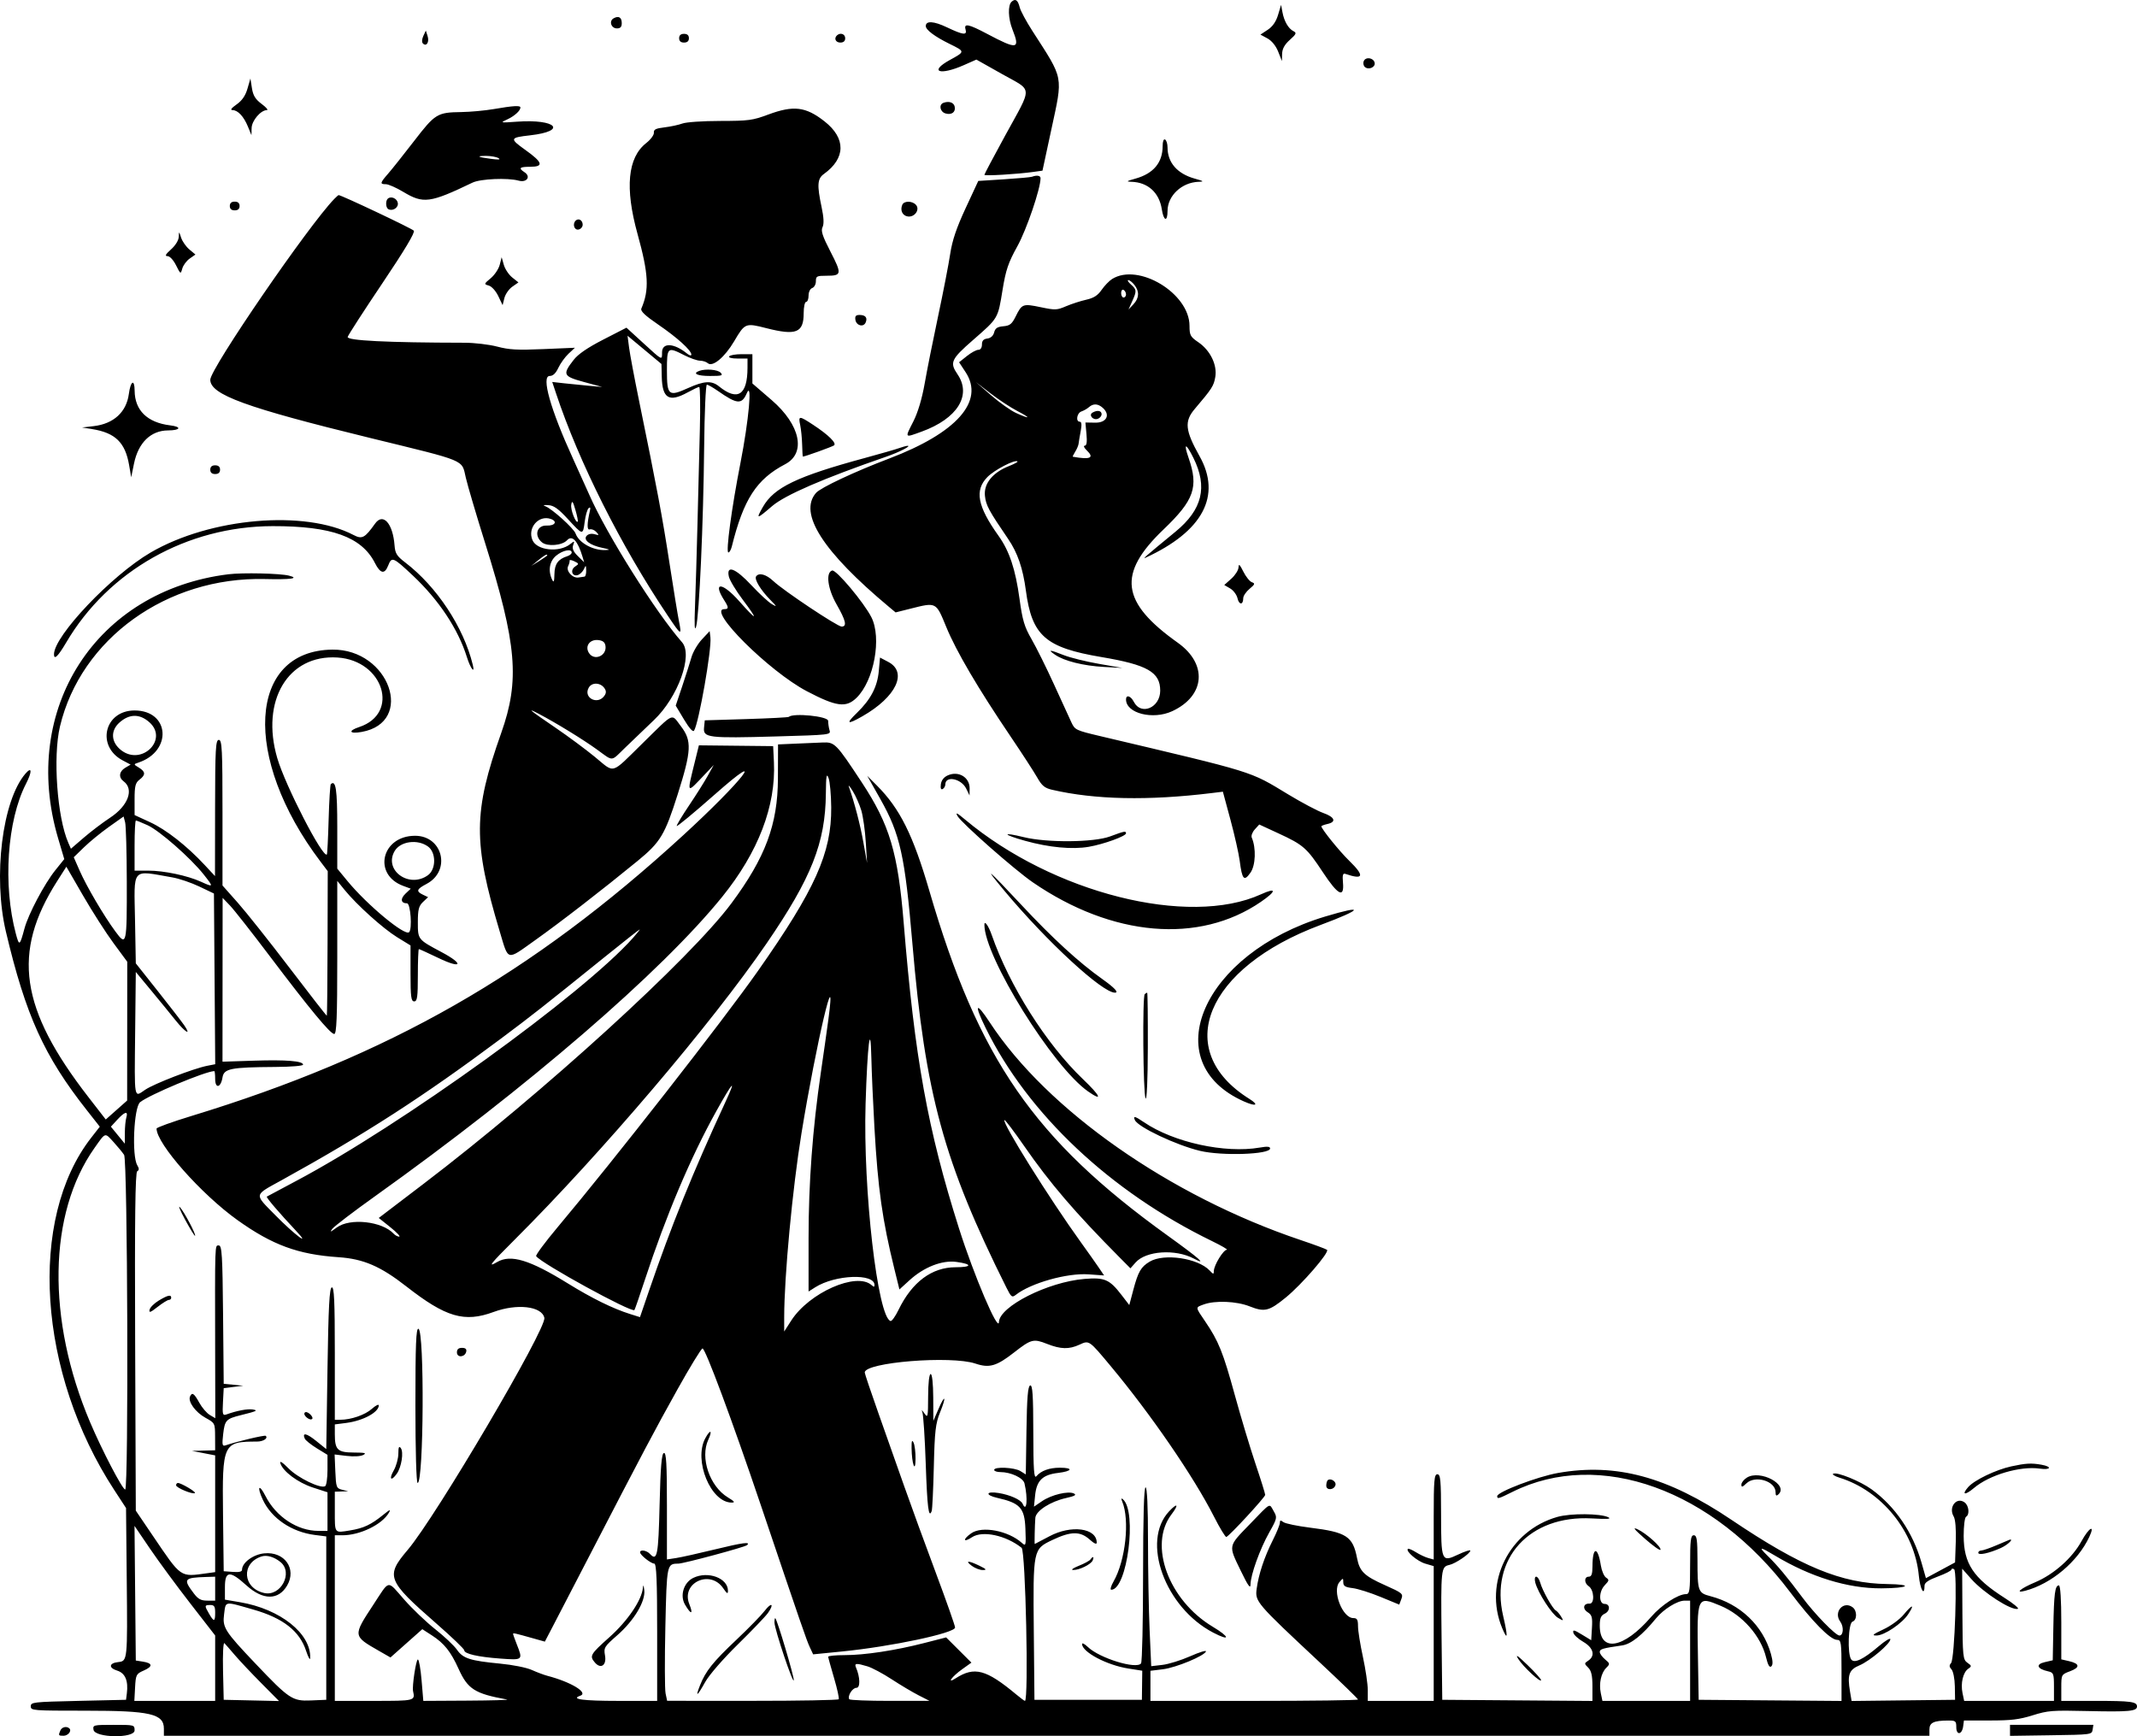 <svg width="800" height="650" viewBox="0 0 800 650" fill="none" xmlns="http://www.w3.org/2000/svg">
<path fillRule="evenodd" clipRule="evenodd" d="M378.714 0.631C377.242 1.945 377.389 6.903 379.025 11.04C381.976 18.506 380.888 18.692 369.516 12.663C362.587 8.989 360.754 8.619 361.464 11.04C362.123 13.298 360.56 13.116 354.511 10.236C349.566 7.88 346.572 7.7 346.572 9.762C346.572 11.184 349.942 13.707 355.484 16.43C361.358 19.319 361.358 19.285 355.648 22.42C347.59 26.844 351.733 28.402 360.843 24.375L365.517 22.308L375.264 27.8C386.781 34.291 386.675 31.781 376.235 50.857C371.988 58.622 368.512 65.191 368.512 65.454C368.512 65.945 380.89 65.205 386.928 64.355L390.261 63.888L393.556 48.572C397.979 28.013 398.37 30.05 386.455 11.537C384.176 7.997 382.056 4.054 381.74 2.776C381.056 -0.004 380.146 -0.649 378.714 0.631ZM478.451 5.579C477.698 8.093 476.415 9.941 474.588 11.149L471.849 12.955L474.473 14.377C476.092 15.257 477.63 17.153 478.496 19.336L479.895 22.869L479.968 20.154C480.017 18.266 480.897 16.677 482.86 14.925C485.262 12.782 485.467 12.299 484.244 11.688C482.332 10.733 480.733 7.997 480.099 4.591L479.579 1.815L478.451 5.579ZM229.697 6.867C227.888 7.888 228.796 10.633 230.942 10.633C232.252 10.633 232.758 10.084 232.758 8.661C232.758 6.485 231.588 5.8 229.697 6.867ZM158.471 13.488C157.916 14.693 157.865 15.844 158.349 16.303C159.678 17.562 160.788 15.745 160.067 13.488L159.414 11.447L158.471 13.488ZM254.239 14.304C254.239 15.39 254.85 15.935 256.069 15.935C257.286 15.935 257.897 15.39 257.897 14.304C257.897 13.216 257.286 12.671 256.069 12.671C254.85 12.671 254.239 13.216 254.239 14.304ZM313.357 13.216C312.098 14.338 312.814 15.935 314.576 15.935C315.793 15.935 316.404 15.39 316.404 14.304C316.404 12.732 314.616 12.093 313.357 13.216ZM510.541 22.863C510.223 23.6 510.403 24.594 510.939 25.073C512.331 26.315 514.971 25.179 514.606 23.494C514.201 21.616 511.271 21.163 510.541 22.863ZM92.636 33.209C91.874 35.833 90.6 37.675 88.55 39.114C86.62 40.473 86.088 41.211 87.034 41.217C89.047 41.229 91.251 43.587 92.814 47.399L94.132 50.607L94.195 47.919C94.263 45.17 97.624 41.225 99.898 41.225C100.53 41.225 99.662 40.193 97.968 38.93C95.609 37.173 94.752 35.785 94.314 33.015L93.746 29.396L92.636 33.209ZM353.2 38.493C351.358 39.172 351.887 41.883 353.977 42.476C356.285 43.13 357.834 41.958 357.387 39.895C357.054 38.353 355.234 37.744 353.2 38.493ZM184.764 40.847C181.494 41.407 176.072 41.904 172.711 41.954C163.678 42.084 162.91 42.553 155.021 52.791C151.106 57.873 146.734 63.367 145.307 65.001C142.243 68.511 142.145 68.963 144.448 68.963C145.403 68.963 148.323 70.249 150.94 71.82C158.506 76.362 160.921 76.04 176.91 68.361C179.863 66.941 190.107 66.502 194.125 67.622C197.205 68.48 198.864 66.12 196.339 64.472C193.982 62.935 194.506 62.436 198.475 62.436C203.671 62.436 203.207 60.803 196.69 56.148C190.696 51.868 190.802 51.528 198.405 50.667C212.592 49.061 208.269 44.496 193.563 45.553C187.258 46.006 187.137 45.981 189.791 44.759C192.564 43.483 194.82 41.463 194.82 40.254C194.82 39.414 192.224 39.567 184.764 40.847ZM287.607 42.883C281.705 45.072 280.308 45.258 269.613 45.281C262.997 45.294 256.91 45.709 255.442 46.248C254.026 46.766 251.017 47.411 248.756 47.681C245.477 48.071 244.67 48.478 244.785 49.684C244.864 50.517 243.57 52.263 241.908 53.564C234.97 59.002 233.886 70.333 238.658 87.563C242.819 102.59 243.121 108.483 240.09 115.532C239.695 116.451 241.499 118.159 246.402 121.511C253.521 126.375 258.812 131.169 258.812 132.752C258.812 133.276 258.112 133.103 257.179 132.347C252.276 128.389 247.841 128.184 247.841 131.918C247.841 134.968 248.068 135.08 240.83 128.454L234.52 122.677L225.868 127.121C219.954 130.16 216.437 132.568 214.752 134.734C210.483 140.218 210.788 140.876 218.588 143.002L225.445 144.869L220.645 144.445C218.005 144.211 213.795 143.789 211.288 143.507L206.734 142.996L208.127 147.185C216.727 173.031 232.465 204.373 249.884 230.343C255.044 238.039 255.302 238.171 254.167 232.536C253.713 230.291 252.098 220.379 250.577 210.509C247.93 193.324 246.025 183.17 239.177 149.729C237.478 141.429 235.826 132.624 235.505 130.162L234.923 125.688L241.272 130.979L247.621 136.269L247.731 141.014C247.921 149.203 250.453 150.736 257.441 146.895C259.451 145.79 261.389 144.873 261.747 144.861C262.105 144.846 262.22 151.901 262.002 160.539C261.782 169.177 261.379 185.238 261.106 196.232C260.832 207.226 260.418 220.991 260.184 226.824C259.893 234.128 260.022 236.542 260.598 234.575C261.754 230.638 263.317 195.716 263.603 167.475C263.731 154.577 264.19 144.021 264.621 144.021C265.051 144.019 266.902 145.068 268.735 146.348C275.938 151.385 277.694 151.529 279.554 147.233C281.693 142.294 280.326 157.369 277.183 173.388C273.895 190.158 271.646 206.837 272.676 206.837C273.076 206.837 273.654 205.828 273.961 204.594C278.349 186.907 283.217 179.396 293.919 173.799C301.861 169.645 299.641 159.077 288.873 149.783L281.665 143.564V138.082V132.597H277.605C275.372 132.597 273.291 132.965 272.98 133.414C272.639 133.907 273.886 134.228 276.126 134.228H279.837L279.833 137.697C279.816 147.91 276.128 150.303 269.144 144.631C266.423 142.421 263.577 142.578 257.633 145.264C250.282 148.587 249.669 148.083 249.669 138.742C249.669 129.893 249.835 129.746 256.203 132.996C258.391 134.111 261.026 135.03 262.056 135.034C263.088 135.041 264.391 135.456 264.958 135.962C266.743 137.555 271.305 133.763 274.859 127.725C278.857 120.937 279.053 120.858 286.865 122.852C298.073 125.711 300.862 124.592 300.862 117.236C300.862 114.916 301.274 113.017 301.777 113.017C302.28 113.017 302.692 111.956 302.692 110.657C302.692 109.312 303.28 108.095 304.061 107.828C304.817 107.569 305.433 106.428 305.433 105.292C305.433 103.394 305.758 103.229 309.493 103.229C315.117 103.229 315.215 102.579 310.876 94.171C307.871 88.35 307.242 86.395 307.927 85.023C308.51 83.858 308.393 81.377 307.574 77.548C305.814 69.313 305.978 66.899 308.417 65.147C316.643 59.236 316.729 51.758 308.646 45.423C301.618 39.916 297.083 39.368 287.607 42.883ZM435.245 54.665C435.245 60.863 431.824 64.976 425.098 66.859C421.655 67.824 421.445 67.998 423.635 68.067C429.725 68.259 433.974 72.124 434.929 78.34C435.613 82.793 437.073 83.212 437.078 78.958C437.085 73.273 442.423 68.265 448.683 68.067C450.876 67.998 450.665 67.824 447.223 66.859C440.698 65.032 437.073 60.857 437.073 55.168C437.073 53.836 436.663 52.516 436.16 52.24C435.615 51.939 435.245 52.919 435.245 54.665ZM186.591 59.197C187.551 59.767 186.725 59.852 183.849 59.479C178.728 58.817 177.998 58.353 182.098 58.37C183.816 58.378 185.838 58.75 186.591 59.197ZM386.336 66.172C385.833 66.362 381.103 66.79 375.823 67.129L366.226 67.739L361.489 77.937C358.065 85.309 356.465 90.056 355.713 95.069C355.142 98.885 353.111 109.346 351.199 118.32C349.285 127.294 347.019 138.656 346.161 143.568C345.168 149.234 343.619 154.424 341.92 157.77C338.688 164.131 338.536 163.943 345.011 161.594C358.381 156.744 363.846 148.019 358.452 140.124C355.449 135.728 356.006 134.502 364.305 127.259C373.764 119.005 373.551 119.373 375.32 108.487C376.528 101.067 377.462 98.314 380.848 92.214C384.309 85.975 389.53 70.654 389.535 66.719C389.537 65.721 388.161 65.487 386.336 66.172ZM125.148 74.47C115.571 84.286 78.719 138.019 78.719 142.165C78.719 147.745 91.991 152.58 138.597 163.973C175.173 172.912 172.756 171.907 174.382 178.849C175.096 181.903 178.328 192.846 181.562 203.166C193.505 241.268 194.644 254.641 187.64 274.396C177.144 303.996 177.057 315.312 187.081 348.732C190.439 359.935 189.503 359.693 200.188 352.095C209.901 345.192 225.393 333.204 238.7 322.302C247.228 315.314 248.892 312.549 253.68 297.443C258.875 281.048 259.058 277.326 254.925 271.917C251.192 267.028 252.709 266.359 240.6 278.222C228.365 290.206 230.364 289.644 222.585 283.278C219.128 280.451 212.599 275.612 208.075 272.529C198.122 265.745 196.889 264.722 201.674 267.23C208.148 270.622 218.433 276.938 223.596 280.689C229.695 285.123 228.613 285.187 233.863 280.079C236.271 277.734 241.188 273.018 244.789 269.599C253.827 261.019 259.531 245.207 255.314 240.433C245.599 229.441 226.985 199.832 220.6 185.217C219.62 182.974 216.889 176.917 214.527 171.757C206.06 153.24 202.536 140.755 205.777 140.755C207.013 140.755 208.052 139.775 209.025 137.697C209.812 136.014 211.532 133.637 212.842 132.413L215.229 130.191L203.423 130.695C193.647 131.112 190.671 130.951 186.133 129.763C183.074 128.961 177.616 128.32 173.792 128.314C144.951 128.268 129.758 127.507 130.16 126.133C130.383 125.371 136.222 116.336 143.135 106.059C151.405 93.761 155.438 87.026 154.923 86.364C154.319 85.591 127.797 73.043 126.765 73.043C126.641 73.043 125.913 73.685 125.148 74.47ZM145.18 74.374C144.265 75.193 144.389 77.757 145.372 78.3C146.978 79.186 149.21 77.747 148.929 76.007C148.653 74.282 146.388 73.296 145.18 74.374ZM86.032 77.122C86.032 78.208 86.643 78.754 87.862 78.754C89.079 78.754 89.69 78.208 89.69 77.122C89.69 76.034 89.079 75.489 87.862 75.489C86.643 75.489 86.032 76.034 86.032 77.122ZM337.78 76.665C336.881 78.76 337.857 80.786 339.891 81.047C342.47 81.374 344.485 78.403 342.865 76.661C341.459 75.149 338.431 75.151 337.78 76.665ZM215.559 82.544C214.214 83.743 214.923 86.218 216.531 85.94C217.41 85.79 218.131 84.967 218.131 84.113C218.131 82.49 216.641 81.579 215.559 82.544ZM66.917 88.684C66.87 89.96 65.67 91.907 64.022 93.375C61.97 95.207 61.612 95.885 62.695 95.885C63.561 95.885 64.902 97.322 65.901 99.313C67.614 102.725 67.626 102.732 68.246 100.524C68.588 99.304 69.835 97.629 71.017 96.8L73.163 95.294L70.893 93.392C69.646 92.345 68.258 90.368 67.813 88.996C67.008 86.527 66.999 86.523 66.917 88.684ZM187.078 99.123C186.683 100.679 185.166 102.945 183.711 104.16C181.141 106.301 181.12 106.384 182.985 106.913C184.076 107.222 185.616 108.93 186.533 110.85L188.157 114.241L188.817 111.599C189.177 110.148 190.509 108.233 191.775 107.343L194.076 105.729L191.747 103.866C190.465 102.842 189.053 100.718 188.609 99.15L187.799 96.293L187.078 99.123ZM416.327 104.45C415.25 105.123 413.485 106.952 412.402 108.515C410.939 110.626 409.458 111.574 406.614 112.213C404.513 112.685 401.133 113.78 399.104 114.644C395.657 116.117 395.046 116.142 389.659 115.02C382.929 113.619 382.568 113.746 380.275 118.374C378.81 121.332 378.068 121.931 375.615 122.144C373.366 122.341 372.575 122.867 372.166 124.439C371.831 125.73 370.895 126.574 369.617 126.739C368.168 126.927 367.597 127.56 367.597 128.982C367.597 130.191 367.068 130.966 366.24 130.966C365.493 130.966 363.57 132.014 361.962 133.295L359.041 135.625L361.492 139.356C368.632 150.228 358.15 162.058 332.858 171.667C320.029 176.541 307.228 182.552 305.501 184.513C298.803 192.111 308.033 206.541 332.828 227.233L335.274 229.272L340.694 227.91C350.637 225.41 350.347 225.264 354.26 234.779C357.991 243.856 366.083 257.627 378.299 275.691C382.577 282.019 387.061 288.926 388.262 291.039C390.052 294.189 391.066 295.026 393.876 295.678C409.898 299.395 429.898 299.807 453.602 296.906L457.791 296.394L460.626 306.887C462.184 312.66 463.743 319.583 464.091 322.275C465.002 329.34 465.716 330.128 468.119 326.715C470.054 323.971 470.293 317.503 468.604 313.572C468.313 312.898 468.826 311.521 469.743 310.51L471.41 308.675L478.648 312.016C487.904 316.291 489.217 317.442 495.231 326.559C500.902 335.153 503.279 336.374 502.75 330.422C502.498 327.584 502.704 326.836 503.656 327.162C510.497 329.505 510.955 327.962 505.109 322.271C501.416 318.674 494.667 310.325 494.667 309.351C494.667 309.153 495.695 308.762 496.951 308.48C500.403 307.708 499.701 305.893 495.353 304.354C493.216 303.6 487.351 300.492 482.32 297.449C467.548 288.519 470.621 289.471 411.761 275.559C402.821 273.448 402.395 273.243 401.108 270.486C400.373 268.907 397.424 262.477 394.56 256.195C391.693 249.913 387.913 242.298 386.158 239.272C383.492 234.675 382.755 232.194 381.662 224.178C380.16 213.157 377.881 206.309 373.827 200.63C365.889 189.507 364.763 183.555 369.654 178.584C372.306 175.888 379.973 171.924 380.911 172.761C381.112 172.941 379.666 173.722 377.696 174.497C371.597 176.898 368.227 181.078 368.718 185.633C369.102 189.2 370.101 191.054 377.42 201.789C380.956 206.977 382.933 212.743 384.054 221.148C386.306 238.014 391.356 242.455 412.311 245.984C429.53 248.883 434.333 251.625 434.333 258.563C434.333 264.962 427.139 268.003 424.452 262.74C423.31 260.503 421.534 259.967 421.534 261.859C421.534 267.059 431.608 269.609 438.849 266.243C451.182 260.503 452.142 248.605 440.913 240.625C419.573 225.456 418.225 214.815 435.549 198.241C447.066 187.224 448.767 182.362 444.948 171.387C442.966 165.7 443.921 165.721 446.759 171.427C452.17 182.301 450.115 190.783 440.071 199.037C428.805 208.293 427.52 209.41 428.847 208.798C450.3 198.92 457.377 185.612 449.065 170.781C443.645 161.116 443.305 157.743 447.277 153.079C453.712 145.521 454.393 144.46 454.955 141.118C455.716 136.595 453.059 131.158 448.611 128.13C445.624 126.098 445.301 125.498 445.301 121.994C445.301 109.837 426.207 98.275 416.327 104.45ZM424.681 106.673C426.607 109.129 426.469 111.635 424.281 113.947L422.458 115.872L423.822 112.84C425.587 108.926 425.552 108.446 423.361 106.491C422.355 105.593 421.922 104.86 422.395 104.86C422.87 104.86 423.897 105.676 424.681 106.673ZM421.534 110.21C421.534 110.858 421.122 111.386 420.619 111.386C420.115 111.386 419.706 110.63 419.706 109.707C419.706 108.782 420.115 108.254 420.619 108.531C421.122 108.807 421.534 109.563 421.534 110.21ZM320.226 119.74C320.574 121.929 323.252 122.622 324.061 120.734C324.834 118.94 324 117.913 321.77 117.913C320.389 117.913 320.006 118.366 320.226 119.74ZM261.782 138.848C259.072 139.823 261.026 140.755 265.779 140.755C270.244 140.755 270.769 140.594 269.781 139.531C268.693 138.361 264.2 137.979 261.782 138.848ZM48.239 147.474C47.336 154.282 42.536 158.674 35.056 159.539L30.727 160.04L34.383 160.621C43.177 162.022 46.894 165.639 48.352 174.213L49.112 178.69L50.163 173.565C51.771 165.729 56.444 161.17 62.906 161.139C67.619 161.116 68.167 159.792 63.687 159.244C55.138 158.198 50.449 153.618 50.402 146.262C50.371 141.726 48.892 142.555 48.239 147.474ZM380.853 153.875C386.081 156.582 385.763 157.068 380.368 154.612C378.384 153.708 374.183 150.732 371.035 148L365.311 143.029L370.797 147.269C373.813 149.6 378.339 152.572 380.853 153.875ZM412.833 152.689C415.772 155.312 414.269 158.305 410.045 158.236L406.327 158.177L406.729 162.519C407.005 165.483 406.795 166.861 406.069 166.861C405.484 166.861 405.844 167.665 406.872 168.647C409.781 171.435 408.143 172.164 401.618 170.988C401.475 170.963 401.878 170.115 402.514 169.106C403.151 168.095 403.726 166.719 403.79 166.047C403.855 165.372 404.209 163.263 404.574 161.356C405.018 159.038 404.908 157.889 404.244 157.889C402.608 157.889 403.12 154.616 404.85 154.034C405.73 153.735 406.994 153.012 407.658 152.427C409.28 150.997 411.038 151.085 412.833 152.689ZM409.011 154.455C407.443 155.345 409.132 157.423 410.927 156.809C411.733 156.533 412.393 155.746 412.393 155.059C412.393 153.722 410.801 153.438 409.011 154.455ZM299.561 159.159C299.898 160.754 300.223 164.056 300.289 166.5C300.352 168.941 300.471 170.938 300.553 170.94C301.297 170.946 311.578 167.247 312.231 166.736C313.289 165.911 310.118 162.793 304.396 159.038C299.119 155.573 298.81 155.579 299.561 159.159ZM336.516 167.793C335.26 168.248 329.5 169.904 323.717 171.473C298.33 178.36 289.748 182.485 285.587 189.797C282.908 194.509 283.235 194.477 289.039 189.484C293.862 185.334 308.236 179.108 331.843 170.948C336.65 169.286 341.464 166.811 339.69 166.913C339.201 166.943 337.773 167.337 336.516 167.793ZM78.719 175.835C78.719 176.924 79.33 177.469 80.549 177.469C81.766 177.469 82.377 176.924 82.377 175.835C82.377 174.747 81.766 174.204 80.549 174.204C79.33 174.204 78.719 174.747 78.719 175.835ZM216.289 195.288C215.517 195.987 213.507 190.712 213.851 188.889C214.162 187.243 214.464 187.635 215.417 190.929C216.067 193.172 216.458 195.133 216.289 195.288ZM212.592 194.329C218.248 200.482 218.204 200.476 218.894 195.275C219.201 192.953 219.851 190.697 220.34 190.261C220.914 189.749 221.103 190.016 220.879 191.015C219.713 196.173 219.685 198.565 220.792 198.187C221.431 197.967 222.529 198.41 223.233 199.168C224.38 200.4 224.312 200.488 222.594 200.001C221.422 199.669 220.27 199.893 219.634 200.576C218.201 202.115 220.797 204.122 225.489 205.102C228.391 205.709 228.618 205.874 226.645 205.939C221.923 206.098 216.694 203.195 215.47 199.736C214.785 197.798 206.683 190.493 204.141 189.519C203.102 189.122 203.479 188.987 205.279 189.112C207.347 189.254 209.039 190.461 212.592 194.329ZM140.411 196.027C136.556 201.44 135.555 201.969 132.344 200.286C114.162 190.762 78.761 193.817 56.404 206.841C41.775 215.364 20.212 238.073 20.212 244.957C20.212 247.204 21.724 245.744 24.785 240.541C40.591 213.662 70.074 197.034 102.03 196.973C124.132 196.931 135.417 201.004 140.371 210.805C142.386 214.796 144.001 215.099 145.316 211.733C146.652 208.312 147.139 208.51 154.544 215.465C164.3 224.633 171.497 235.487 174.782 245.997C176.116 250.263 177.89 252.567 176.98 248.852C173.535 234.771 163.514 219.604 151.686 210.569C148.553 208.176 147.928 207.18 147.705 204.214C147.085 195.952 143.406 191.821 140.411 196.027ZM206.172 194.279C208.829 195.19 207.785 196.888 204.647 196.76C200.93 196.61 199.837 200.574 202.91 203.057C204.944 204.699 210.436 204.235 212.269 202.265C214.195 200.194 216.266 202.405 218.08 208.468L218.691 210.509L216.32 208.184C214.621 206.52 214.125 205.365 214.562 204.105C215.143 202.441 215.084 202.42 213.453 203.715C209.337 206.975 200.982 206.087 199.332 202.213C197.382 197.637 201.621 192.721 206.172 194.279ZM214.017 206.862C214.017 207.326 213.296 207.932 212.416 208.211C208.939 209.312 207.619 211.133 207.553 214.918C207.504 217.762 207.3 218.274 206.704 217.035C205.091 213.685 205.688 210.106 208.209 208.021C210.661 205.993 214.017 205.323 214.017 206.862ZM204.876 207.906C204.876 208.046 203.537 208.992 201.904 210.008L198.934 211.852L201.499 209.753C203.865 207.817 204.876 207.263 204.876 207.906ZM215.316 212.088C213.336 213.378 214.188 216.014 216.343 215.277C217.16 214.997 218.178 213.994 218.606 213.046C219.32 211.469 219.39 211.515 219.444 213.568C219.475 214.801 219.194 215.839 218.817 215.874C218.44 215.908 217.439 216.056 216.591 216.202C214.387 216.582 211.794 213.775 212.681 211.967C213.072 211.165 213.322 210.216 213.235 209.861C213.149 209.506 213.94 209.627 214.993 210.131C216.79 210.989 216.811 211.11 215.316 212.088ZM463.649 212.407C463.614 213.451 462.399 215.364 460.948 216.657L458.311 219.011L460.523 220.304C461.737 221.014 462.975 222.674 463.27 223.994C463.846 226.559 465.414 226.53 465.414 223.955C465.414 223.102 466.479 221.524 467.78 220.446C469.79 218.781 469.923 218.412 468.662 217.981C467.848 217.702 466.401 215.905 465.447 213.99C464.094 211.273 463.701 210.924 463.649 212.407ZM272.854 215.857C273.16 217.227 275.498 221.123 278.049 224.51C284.052 232.484 283.518 232.739 276.774 225.118C270.373 217.885 266.589 217.662 271.152 224.786C272.835 227.413 272.835 228.048 271.152 228.048C264.49 228.048 287.958 251.391 302.051 258.78C313.099 264.576 316.732 265.06 320.635 261.259C327.202 254.864 330.16 238.777 326.191 231.041C323.326 225.456 312.992 213.157 311.524 213.587C309.048 214.312 309.837 220.41 313.156 226.223C316.664 232.365 317.167 234.575 315.061 234.575C313.467 234.575 293.345 221.158 289.493 217.526C286.823 215.009 284.101 214.274 283.053 215.786C282.311 216.858 284.714 220.845 288.309 224.512C290.886 227.139 290.97 227.355 288.962 226.185C287.694 225.448 284.246 222.261 281.3 219.105C275.332 212.712 271.848 211.371 272.854 215.857ZM85.492 214.995C35.995 221.114 7.434 265.378 21.743 313.796L24.06 321.63L20.755 325.734C16.639 330.846 10.612 342.214 9.168 347.592C7.399 354.177 7.198 354.302 5.941 349.605C1.043 331.306 2.662 307.211 9.714 293.466C12.089 288.838 11.984 286.783 9.517 289.644C0.853 299.707 -2.664 328.177 2.211 348.791C9.636 380.177 16.496 395.312 32.499 415.633L37.359 421.807L34.177 425.886C10.39 456.355 14.163 514.039 42.807 557.879L47.181 564.575L47.448 591.498C47.748 621.672 47.727 621.875 44.277 622.24C40.788 622.61 40.559 624.41 43.872 625.442C46.875 626.376 48.09 629.254 47.483 633.995L47.181 636.367L29.356 636.774C12.29 637.165 11.527 637.253 11.527 638.815C11.527 640.398 12.138 640.446 32.12 640.446C56.278 640.446 61.352 641.613 61.352 647.175V649.828H391.821H722.294V647.476C722.294 644.909 723.906 644.149 729.38 644.128C732.092 644.117 732.35 644.337 732.35 646.632C732.35 649.754 734.503 649.475 734.924 646.298L735.214 644.117L744.98 644.113C752.9 644.111 755.919 643.744 760.936 642.177C766.67 640.385 768.184 640.266 781.505 640.577C796.892 640.935 799.998 640.653 800 638.886C800 637.073 797.803 636.774 784.383 636.774H771.659V631.839C771.659 626.95 771.692 626.889 774.922 625.684C778.76 624.254 778.629 622.84 774.568 621.9L771.659 621.228V607.383C771.659 598.874 771.313 593.536 770.763 593.536C769.307 593.536 768.916 596.518 768.682 609.394L768.46 621.58L765.415 622.284C761.968 623.08 762.595 624.784 766.67 625.697C768.767 626.167 768.916 626.551 768.916 631.488V636.774H752.106H735.296L734.681 633.85C733.913 630.198 734.873 626.106 736.813 624.753C738.161 623.813 738.135 623.613 736.508 622.493C734.847 621.347 734.72 620.104 734.639 604.273L734.55 587.281L737.924 591.092C742.577 596.345 752.989 603.035 755.397 602.318C755.949 602.153 753.73 600.317 750.463 598.237C738.706 590.748 735.144 585.364 735.114 575.026C735.102 571.35 735.504 568.115 736.008 567.839C737.423 567.058 737.086 563.673 735.474 562.478C732.448 560.237 729.305 564.287 731.383 567.749C732.015 568.802 732.319 572.53 732.158 577.21L731.893 584.936L726.436 587.878L720.981 590.821L719.34 585.057C716.118 573.733 709.49 563.994 700.632 557.568C696.434 554.521 687.669 550.956 686.272 551.726C685.788 551.994 686.827 552.654 688.582 553.197C704.421 558.09 716.759 573.313 718.329 589.9C718.821 595.092 720.466 597.914 720.466 593.567C720.466 592.511 721.968 591.506 725.495 590.201C728.259 589.177 730.522 588.02 730.522 587.628C730.522 587.235 730.967 587.16 731.512 587.461C732.841 588.194 731.781 621.146 730.379 622.652C729.654 623.431 729.701 624.064 730.552 624.978C731.198 625.672 731.76 628.5 731.807 631.3L731.893 636.367L712.525 636.586L693.16 636.808L692.565 633.276C691.51 627 692.186 625.116 696.071 623.487C700 621.844 707.667 615.367 707.667 613.696C707.667 613.093 705.703 614.277 703.305 616.326C697.529 621.257 694.152 622.867 692.996 621.236C691.514 619.145 691.922 607.65 693.499 607.111C695.249 606.51 695.278 603.014 693.541 601.727C690.073 599.158 686.289 603.517 688.9 607.074C690.3 608.981 690.11 612.301 688.603 612.301C687.18 612.301 679.315 604.217 674.714 598.024C669.083 590.449 665.39 586.034 661.578 582.319C658.14 578.969 658.795 578.975 664.416 582.352C677.838 590.412 691.746 594.699 704.283 594.639C714.641 594.589 716.581 593.164 706.473 593.029C689.373 592.803 674.252 586.565 648.17 568.977C624.25 552.848 604.99 547.639 583.307 551.434C575.631 552.777 560.487 558.547 560.487 560.128C560.487 561.269 560.962 561.137 566.214 558.52C598.746 542.313 641.208 557.63 670.092 595.988C678.449 607.086 685.184 613.932 687.751 613.932C689.242 613.932 689.385 614.929 689.385 625.367V636.799L662.645 636.584L635.905 636.367L635.638 620.459C635.252 597.49 635.261 597.465 644.133 601.176C652.256 604.572 659.212 612.475 661.14 620.497C661.833 623.381 662.444 624.431 663.092 623.853C663.74 623.276 663.695 621.812 662.954 619.179C659.963 608.577 651.496 600.497 640.323 597.577C635.657 596.358 635.477 595.856 635.46 583.95C635.451 576.341 635.214 574.773 634.077 574.773C632.926 574.773 632.706 576.54 632.706 585.786C632.706 595.51 632.528 596.8 631.187 596.8C628.203 596.8 621.969 600.867 618.109 605.33C607.801 617.257 598.882 618.769 598.882 608.592C598.882 605.816 599.303 604.814 600.766 604.116C602.865 603.114 602.816 600.472 600.698 600.472C598.475 600.472 598.491 595.821 600.719 593.526C602.409 591.788 602.474 591.433 601.257 590.639C600.492 590.14 599.612 588.11 599.298 586.128C598.135 578.76 596.181 578.929 596.153 586.398C596.144 589.294 595.793 590.274 594.768 590.274C593.001 590.274 592.991 592.678 594.753 593.854C596.79 595.215 597.033 600.501 595.051 600.365C592.729 600.209 592.306 602.308 594.398 603.615C595.94 604.58 596.193 605.514 595.959 609.415L595.683 614.064L592.184 611.94C589.226 610.146 588.732 610.039 588.996 611.261C589.167 612.057 590.845 613.596 592.724 614.68C596.523 616.873 597.314 619.92 594.552 621.722C593.045 622.706 593.045 622.838 594.552 624.325C595.725 625.482 596.139 627.311 596.139 631.344V636.799L568.028 636.582L539.919 636.367L539.661 613.116C539.376 587.223 539.446 586.579 542.582 585.878C544.953 585.345 550.431 581.592 550.431 580.5C550.431 580.14 548.367 580.815 545.844 581.999C539.612 584.927 539.493 584.639 539.474 566.818C539.462 554.134 539.259 551.929 538.088 551.929C536.918 551.929 536.719 554.247 536.719 567.893V583.856L534.662 583.288C533.53 582.972 531.449 581.991 530.038 581.103C528.627 580.216 527.283 579.658 527.054 579.863C526.109 580.706 530.574 584.512 533.532 585.383L536.719 586.32V611.547V636.774H524.377H512.037V632.725C512.037 630.496 511.215 624.899 510.211 620.284C509.207 615.668 508.383 610.516 508.381 608.832C508.379 606.362 508.042 605.775 506.626 605.775C502.566 605.775 498.618 595.556 501.424 592.312C502.828 590.689 502.837 590.691 502.865 592.41C502.888 593.787 503.598 594.221 506.371 594.553C508.28 594.783 512.991 596.266 516.834 597.851L523.822 600.733L524.604 598.638C525.348 596.648 525.034 596.387 518.355 593.402C510.705 589.986 508.985 588.311 508.023 583.338C506.436 575.147 504.091 573.624 490.448 571.924C485.695 571.331 481.204 570.4 480.466 569.854C479.387 569.057 479.125 569.107 479.125 570.109C479.125 570.796 477.944 573.71 476.497 576.586C473.307 582.931 471.187 589.301 470.45 594.76C469.797 599.603 470.181 600.052 493.981 622.293C501.901 629.692 508.379 635.979 508.379 636.261C508.379 636.545 490.895 636.774 469.528 636.774H430.675V631.142V625.507L435.362 624.93C440.251 624.331 450.836 619.947 451.459 618.264C451.655 617.729 449.013 618.533 445.589 620.052C442.163 621.568 437.471 623.03 435.161 623.297L430.965 623.784L430.363 610.16C430.031 602.669 429.76 587.603 429.76 576.682C429.76 563.988 429.43 556.824 428.847 556.824C428.253 556.824 427.927 568.186 427.918 589.253C427.911 607.09 427.572 622.151 427.164 622.725C425.496 625.07 411.611 620.801 407.249 616.599C406.055 615.451 405.079 614.947 405.079 615.482C405.079 618.485 414.321 623.389 422.369 624.653L427.614 625.478L427.543 630.922L427.476 636.367H407.363H387.251L387.01 610.8C386.717 579.913 386.701 579.992 394.007 576.517C400.878 573.25 404.377 573.204 407.89 576.341C409.638 577.899 410.562 578.311 410.562 577.528C410.562 572.037 401.002 570.773 392.8 575.18C389.879 576.751 387.434 578.035 387.37 578.035C387.218 578.035 387.375 570.911 387.586 568.246C387.794 565.634 393.186 562.156 399.083 560.83C402.355 560.095 403.097 559.669 402.034 559.138C399.938 558.092 393.621 559.604 390.113 561.991L387.075 564.059L387.501 559.83C388.061 554.289 390.279 552.115 396.086 551.428C401.459 550.791 401.934 549.483 396.79 549.483C392.814 549.481 389.764 550.586 387.967 552.674C387.08 553.704 386.846 550.327 386.823 536.157C386.802 522.278 386.542 518.421 385.653 518.684C384.798 518.937 384.447 523.208 384.262 535.511L384.014 551.998L382.002 550.741C379.776 549.35 372.168 549.007 372.168 550.298C372.168 550.747 373.209 551.114 374.482 551.114C378.4 551.114 383.031 553.282 383.523 555.344C384.864 560.98 384.356 566.546 382.826 562.985C382.17 561.463 378.105 559.638 373.839 558.948C369.062 558.178 368.665 559.723 373.366 560.78C381.857 562.687 383.56 564.548 383.862 572.244C384.117 578.731 384.057 578.973 382.519 577.601C377.422 573.05 367.625 571.195 363.607 574.017C360.296 576.339 360.549 577.697 363.883 575.498C367.803 572.912 376.561 574.783 382.453 579.466C383.925 580.635 385.14 636.774 383.691 636.774C383.493 636.774 382.067 635.72 380.52 634.431C369.177 624.976 364.803 623.803 357.752 628.324C354.241 630.574 356.301 627.71 360.2 624.92L363.654 622.447L358.924 617.727L354.195 613.007L346.013 615.108C335.1 617.911 323.713 619.64 316.175 619.642C312.781 619.642 310.02 619.918 310.036 620.254C310.052 620.591 311.042 624.17 312.234 628.209C313.422 632.246 314.209 635.824 313.979 636.156C313.75 636.488 299.203 636.758 281.653 636.753L249.746 636.745L249.163 633.978C248.845 632.455 248.808 621.207 249.084 608.978C249.61 585.529 249.634 585.418 253.921 585.391C255.95 585.378 278.805 579.228 279.662 578.465C281.171 577.116 278.014 577.53 267.883 580.005C261.637 581.529 254.984 583.012 253.097 583.298L249.669 583.82V563.729C249.669 548.017 249.421 543.709 248.527 543.974C247.675 544.229 247.268 549.143 246.926 563.351C246.47 582.423 246.025 584.67 243.296 581.734C242.063 580.408 239.613 580.023 239.613 581.157C239.613 582.154 243.673 585.378 244.93 585.378C245.742 585.378 246.013 591.807 246.013 611.077V636.774H231.44C218.267 636.774 213.479 636.129 217.207 634.853C220.441 633.744 213.762 629.694 204.876 627.372C203.619 627.044 201.017 626.067 199.093 625.2C197.092 624.3 192.004 623.281 187.207 622.821C175.946 621.739 173.331 620.895 171.054 617.606C170.006 616.096 166.364 612.654 162.957 609.96C159.552 607.266 154.328 602.285 151.352 598.891C144.787 591.412 146.035 591.216 139.8 600.712C132.058 612.502 132.051 612.429 141.876 618.055L146.173 620.517L152.133 615.223L158.094 609.929L161.71 612.266C166.28 615.221 168.754 618.324 171.658 624.747C175.117 632.403 177.748 634.072 189.791 636.254C190.797 636.436 184.16 636.628 175.045 636.68L158.471 636.774L157.818 629.024C157.46 624.761 156.837 621.275 156.432 621.275C155.751 621.275 154.228 631.305 154.633 633.117C155.445 636.751 155.351 636.774 139.969 636.774H125.342V605.775V574.773H128.206C134.764 574.773 143.025 570.765 145.576 566.346C146.386 564.94 145.96 565.093 143.512 567.079C138.871 570.847 136.135 572.131 130.982 572.968C125.103 573.921 125.342 574.23 125.342 565.663V558.456L127.855 558.374L130.371 558.293L128.085 557.729C125.932 557.196 125.784 556.801 125.531 550.843L125.265 544.521L129.77 545.056C132.468 545.375 134.958 545.235 135.978 544.705C137.35 543.995 136.657 543.817 132.459 543.796C126.362 543.767 125.342 542.785 125.342 536.94V533.266L129.685 532.704C135.925 531.896 141.796 528.719 141.799 526.153C141.799 525.591 140.633 526.171 139.21 527.441C136.666 529.711 131.441 531.52 127.399 531.53L125.342 531.535V506.583C125.342 486.987 125.096 481.705 124.2 481.972C123.325 482.233 122.95 489.351 122.599 512.408L122.143 542.505L118.394 539.481C114.75 536.543 113.062 536.188 114.087 538.577C114.366 539.222 116.395 540.856 118.597 542.207L122.599 544.665V550.289C122.599 553.382 122.201 556.133 121.712 556.402C119.926 557.386 111.53 553.301 108.012 549.736C105.775 547.468 104.642 546.743 104.944 547.773C105.838 550.826 111.487 555.06 117.109 556.889L122.599 558.675V565.907V573.142L119.173 573.133C111.319 573.115 103.336 567.852 99.391 560.089C96.943 555.273 96.072 556.517 98.403 561.498C101.658 568.453 109.189 573.547 117.848 574.652L122.143 575.201V605.783V636.367L116.283 636.614C109.489 636.9 108.197 636.037 95.721 622.907C84.118 610.693 83.229 609.296 83.889 604.346C84.563 599.294 83.767 599.421 94.858 602.592C105.95 605.764 112.147 610.607 114.579 618.011C115.391 620.48 116.086 621.718 116.126 620.766C116.517 611.62 104.942 602.391 89.88 599.837L84.204 598.874V594.167C84.204 588.037 86.035 587.893 92.26 593.536C98.45 599.15 104.261 599.156 107.507 593.553C111.143 587.277 106.498 580.775 98.922 581.538C94.766 581.955 90.619 585.015 90.608 587.672C90.605 588.407 89.536 588.661 87.177 588.486L83.748 588.233L83.491 567.022C83.168 540.363 83.479 539.692 96.201 539.692C98.581 539.692 100.479 538.443 99.468 537.541C99.072 537.188 88.649 539.663 84.401 541.119C83.21 541.526 83.084 540.897 83.552 536.846C84.148 531.697 84.642 531.171 90.147 529.807C96.198 528.306 96.786 528.022 94.539 527.669C92.655 527.372 88.593 528.145 84.843 529.509C83.346 530.056 83.222 529.645 83.472 524.908L83.748 519.705L87.404 519.24L91.062 518.774L87.404 518.423L83.748 518.072L83.507 492.171C83.299 469.897 83.074 466.269 81.906 466.269C80.399 466.269 80.458 464.51 80.547 506.97L80.598 530.948L78.522 529.718C77.38 529.039 75.62 526.986 74.612 525.152C72.658 521.602 71.885 521.086 71.132 522.836C70.306 524.76 73.198 528.738 76.903 530.779C80.462 532.738 80.5 532.811 80.523 537.857L80.549 542.957L76.206 543.067L71.864 543.18L76.206 544.02L80.549 544.861V566.713V588.568L77.577 588.977C67.268 590.397 68.045 590.936 57.144 574.854L50.837 565.552L50.594 502.302C50.413 456.238 50.626 438.899 51.373 438.488C52.124 438.074 52.129 437.473 51.389 436.24C49.295 432.748 50.102 414.568 52.438 412.653C55.794 409.9 77.022 401.003 80.233 401.003C80.406 401.003 80.549 402.319 80.549 403.925C80.549 407.697 82.653 407.283 83.292 403.386C83.84 400.04 86.257 399.56 103.175 399.443C109.039 399.401 113.458 399.036 113.458 398.593C113.458 397.215 107.179 396.703 95.087 397.094L83.292 397.474L83.315 366.808L83.341 336.145L86.081 339C87.589 340.57 94.228 349.014 100.837 357.765C115.887 377.693 123.643 387.069 125.115 387.106C126.006 387.127 126.257 380.87 126.257 358.458V329.781L128.969 333.125C133.542 338.757 143.39 347.629 148.67 350.875L153.683 353.955V364.427C153.683 373.188 153.905 374.897 155.054 374.897C156.196 374.897 156.425 373.266 156.425 365.106C156.425 359.722 156.599 355.317 156.811 355.317C157.024 355.317 160.315 356.817 164.125 358.65C172.877 362.865 173.898 361.031 165.337 356.47C156.367 351.692 156.425 351.763 156.425 345.249C156.425 340.549 156.769 339.184 158.337 337.694L160.252 335.877L158.337 334.963C155.669 333.687 155.929 332.895 159.669 330.926C168.948 326.041 165.812 312.889 155.372 312.898C142.833 312.906 139.421 327.4 150.956 331.663L153.762 332.701L151.796 334.566C149.777 336.487 150.041 338.185 152.365 338.185C153.701 338.185 154.394 347.882 153.137 349.004C151.499 350.466 137.448 338.789 130.09 329.856L126.257 325.201V309.713C126.257 295.509 125.719 291.891 123.849 293.558C123.598 293.784 123.229 299.742 123.027 306.801C122.828 313.86 122.529 319.756 122.365 319.902C120.802 321.298 106.805 294.097 103.795 283.819C97.495 262.295 107.869 244.967 126.341 246.159C143.584 247.273 149.786 267.107 134.481 272.182C130.163 273.615 130.762 274.847 135.375 274.024C155.492 270.434 145.761 242.981 124.453 243.204C92.835 243.536 90.561 283.661 119.952 322.528L122.693 326.151L122.625 353.126C122.587 367.963 122.463 380.175 122.349 380.262C122.236 380.348 115.971 372.313 108.431 362.403C100.888 352.493 92.147 341.489 89.004 337.947L83.292 331.508V304.253C83.292 280.57 83.112 276.998 81.92 276.998C80.732 276.998 80.544 280.388 80.516 302.493L80.484 327.987L76.69 323.908C69.98 316.694 62.234 310.611 56.236 307.841L50.388 305.143L50.383 299.22C50.381 294.306 50.692 293.061 52.208 291.902C54.579 290.091 54.518 288.911 51.981 287.37C49.969 286.15 49.964 286.11 51.752 285.519C64.624 281.265 63.552 265.984 50.381 265.984C39.065 265.984 35.899 279.394 45.965 284.699L48.899 286.246L46.896 287.433C44.577 288.807 44.298 291.041 46.266 292.499C50.28 295.471 47.991 301.676 41.239 306.118C38.473 307.937 34.038 311.3 31.38 313.589L26.55 317.749L25.574 315.525C21.396 306.003 19.765 283.274 22.447 271.98C30.25 239.125 62.517 215.901 99.138 216.778C108.927 217.014 112.246 216.549 108.202 215.511C104.867 214.652 90.837 214.335 85.492 214.995ZM262.772 239.37C261.181 241.07 259.416 244.084 258.85 246.066C258.286 248.045 256.729 252.93 255.391 256.919L252.959 264.173L256.072 269.371C258.045 272.663 259.421 274.191 259.828 273.54C261.611 270.691 266.47 243.014 265.952 238.662L265.667 236.281L262.772 239.37ZM226.657 241.759C227.261 245.564 222.362 247.611 220.415 244.365C218.92 241.87 220.806 239.305 223.905 239.625C225.665 239.806 226.442 240.41 226.657 241.759ZM394.993 245.132C398.412 247.477 405.599 249.267 413.268 249.685L420.162 250.061L411.391 248.53C406.568 247.69 400.654 246.224 398.248 245.276C392.879 243.156 392.058 243.121 394.993 245.132ZM328.983 251.21C328.452 257.122 325.971 261.867 320.792 266.882C316.498 271.04 317.12 271.422 322.851 268.151C335.498 260.934 339.896 251.682 332.521 247.799L329.437 246.174L328.983 251.21ZM226.259 257.621C226.987 258.657 226.987 259.442 226.259 260.478C223.696 264.127 218.166 261.17 220.446 257.369C221.639 255.376 224.78 255.514 226.259 257.621ZM55.936 270.409C63.144 276.842 53.058 286.833 45.372 280.873C41.553 277.911 41.277 273.575 44.712 270.509C48.422 267.199 52.3 267.164 55.936 270.409ZM295.283 268.381C295.063 268.578 287.897 268.949 279.36 269.208L263.839 269.678L263.563 272.422C263.181 276.192 265.129 276.428 290.523 275.706C310.797 275.131 311.054 275.1 310.544 273.408C310.261 272.466 310.024 270.869 310.017 269.86C310.006 268.149 297.003 266.844 295.283 268.381ZM297.663 278.414L291.265 278.692L291.22 291.509C291.162 308.62 286.528 321.055 273.839 338.143C258.447 358.874 203.338 409.09 158.478 443.264L141.789 455.977L146.135 459.454C148.527 461.367 150.018 462.948 149.451 462.969C148.885 462.988 147.937 462.487 147.347 461.852C143.027 457.207 131.029 455.899 126.098 459.538C123.652 461.342 123.325 461.438 124.429 460.022C125.183 459.053 132.381 453.562 140.427 447.819C197.595 407.006 247.682 363.803 270.371 335.733C283.858 319.05 290.511 301.714 289.723 285.304L289.435 279.335L275.536 279.187L261.635 279.037L260.228 284.749C257.043 297.691 256.795 297.384 264.15 289.607L267.202 286.38L264.916 290.496C263.657 292.76 260.535 297.716 257.979 301.509C255.421 305.304 253.329 308.769 253.327 309.214C253.327 309.656 259.767 304.333 267.64 297.384C288.143 279.283 278.042 292.28 255.66 312.797C198.901 364.828 145.604 395.241 71.635 417.807C64.471 419.994 58.609 422.11 58.609 422.509C58.609 428.189 75.319 447.082 88.951 456.816C101.988 466.125 111.607 469.652 126.713 470.669C136.053 471.296 142.44 474.046 152.115 481.609C166.919 493.177 173.844 495.205 184.775 491.174C193.551 487.937 202.842 489.013 203.783 493.373C204.649 497.39 163.228 567.741 152.662 580.199C144.247 590.121 144.836 591.633 163.437 607.892C169.133 612.871 173.792 617.341 173.792 617.823C173.792 619.145 178.864 620.313 187.277 620.931C195.803 621.558 195.814 621.549 193.448 615.564C192.695 613.657 192.077 611.915 192.077 611.696C192.077 611.276 192.547 611.38 199.622 613.368L203.968 614.59L206.589 609.569C208.031 606.808 214.438 594.455 220.827 582.116C240.902 543.355 245 535.609 253.619 520.152C258.234 511.871 262.447 504.981 262.98 504.837C263.98 504.572 274.122 531.835 284.904 563.758C300.01 608.488 301.936 614.072 303.135 616.631L304.405 619.35L315.203 618.279C333.642 616.451 357.541 611.384 357.541 609.3C357.541 608.646 354.291 599.417 350.319 588.791C346.348 578.165 341.028 563.595 338.501 556.417C335.971 549.237 331.609 536.89 328.81 528.976C326.008 521.063 323.717 514.248 323.717 513.83C323.717 510.021 356.011 507.419 365.147 510.493C370.378 512.254 373.034 511.485 379.687 506.287C386.015 501.341 386.886 501.116 391.941 503.112C397.097 505.146 400.188 505.224 404.113 503.411C407.752 501.734 407.637 501.654 415.795 511.437C430.81 529.438 446.853 552.808 454.44 567.739C456.642 572.075 458.737 575.523 459.095 575.402C460.256 575.007 473.626 560.521 473.633 559.648C473.637 559.182 471.995 553.913 469.98 547.942C467.967 541.971 464.485 530.384 462.238 522.197C457.88 506.305 456.172 502.064 451.194 494.752C447.408 489.188 447.44 489.533 450.597 488.365C454.854 486.793 462.863 487.118 467.801 489.067C473.424 491.287 475.056 490.89 481.339 485.765C487.375 480.842 497.838 468.738 496.778 467.904C496.371 467.583 491.924 465.937 486.895 464.245C437.986 447.79 392.034 415.612 370.511 382.748C365.299 374.79 364.548 375.822 368.983 384.842C384.817 417.062 415.671 446.125 453.656 464.602C457.356 466.405 459.879 467.881 459.261 467.89C457.969 467.902 454.459 473.645 454.412 475.822C454.384 477.152 454.244 477.135 452.814 475.627C448.437 471.012 435.741 469.139 430.408 472.319C427.111 474.289 426.085 476.056 424.258 482.931L422.755 488.582L419.807 484.754C415.341 478.965 413.511 478.178 405.961 478.804C392.292 479.938 374.171 489.077 373.956 494.948C373.804 499.104 364.578 477.461 358.99 459.834C347.286 422.914 342.428 396.074 338.307 345.526C336.161 319.226 333.034 308.727 322.641 292.946C312.971 278.264 312.498 277.782 307.902 277.976C305.791 278.066 301.183 278.262 297.663 278.414ZM311.171 302.288C311.309 319.32 305.185 332.964 283.638 363.644C270.771 381.967 229.741 434.451 208.723 459.473C204.055 465.035 200.451 469.899 200.715 470.281C202.583 472.977 236.339 491.49 237.499 490.454C237.651 490.32 239.393 485.283 241.372 479.259C249.343 455.003 258.538 433.275 268.117 416.057C274.382 404.796 275.856 403.29 271.592 412.507C259.35 438.966 251.298 458.873 242.847 483.564L239.58 493.108L235.824 491.924C229.444 489.917 221.597 486.055 212.615 480.506C198.246 471.628 191.206 469.496 186.102 472.48C182.388 474.654 183.43 473.326 192.693 464.08C225.304 431.533 266.512 383.069 286.991 353.176C303.785 328.664 308.995 315.498 309.168 297.117C309.233 290.386 309.421 289.287 310.174 291.275C310.684 292.62 311.134 297.576 311.171 302.288ZM354.798 290.285C353.331 290.945 352.407 292.14 352.215 293.625C352.021 295.118 352.264 295.743 352.9 295.392C353.441 295.093 353.886 294.327 353.886 293.69C353.886 290.267 359.86 291.457 361.709 295.248L362.954 297.802L362.989 295.21C363.048 291.008 358.831 288.475 354.798 290.285ZM329.587 299.193C336.982 312.298 338.763 320.335 341.567 353.277C346.366 409.671 353.31 435.081 376.75 482.039C378.533 485.611 378.861 485.867 380.242 484.784C385.903 480.339 399.484 476.511 407.536 477.089L413.326 477.503L411.321 474.537C410.216 472.906 407.195 468.635 404.606 465.045C392.912 448.83 375.018 420.215 376.018 419.324C376.238 419.127 379.53 423.459 383.336 428.952C393.074 443.005 402.343 453.828 419.135 470.755L423.184 474.834L425.114 472.649C428.999 468.259 439.949 467.516 446.893 471.171C452.229 473.98 448.905 471.064 437.099 462.57C387.094 426.602 366.263 396.459 347.916 333.526C341.829 312.641 336.895 302.725 328.321 294.13L324.658 290.459L329.587 299.193ZM322.442 303.437C323.095 305.64 323.846 310.964 324.11 315.266L324.595 323.092L323.209 315.341C322.021 308.689 319.903 300.571 317.785 294.538C317.469 293.642 318.122 294.375 319.233 296.169C320.347 297.965 321.791 301.235 322.442 303.437ZM358.489 305.552C359.994 308.184 379.891 325.694 386.636 330.324C416.397 350.754 448.87 353.532 472.03 337.628C477.951 333.561 477.967 332.118 472.065 334.806C444.941 347.155 394.194 334.345 361.316 306.854C358.182 304.23 357.574 303.95 358.489 305.552ZM47.465 330.025C47.519 353.776 47.371 354.413 43.147 348.655C38.78 342.705 32.391 331.822 29.805 325.932L27.61 320.934L31.453 317.196C33.568 315.139 37.764 311.705 40.781 309.566L46.266 305.676L46.844 307.858C47.163 309.057 47.441 319.034 47.465 330.025ZM55.216 308.929C59.688 310.957 71.328 321.172 76.241 327.375C80.046 332.183 80.011 332.279 75.201 330.088C70.165 327.797 61.373 325.947 55.506 325.947H50.381V316.565C50.381 311.404 50.603 307.183 50.874 307.183C51.146 307.183 53.1 307.969 55.216 308.929ZM415.592 313.129C409.488 315.402 391.997 315.554 383.266 313.413C374.89 311.358 375.255 312.409 383.738 314.775C392.708 317.279 401.368 318.094 407.6 317.022C413.137 316.072 421.534 313.031 421.534 311.979C421.534 311.024 420.946 311.137 415.592 313.129ZM160.207 316.901C163.303 319.136 163.303 325.414 160.207 327.651C153.17 332.736 143.568 325.807 147.72 318.639C149.854 314.955 156.28 314.063 160.207 316.901ZM42.496 353.087L47.638 360.056L47.619 386.035L47.6 412.016L43.599 415.564L39.594 419.11L33.135 410.782C7.425 377.622 4.373 356.61 21.385 329.9L24.841 324.474L31.097 335.295C34.537 341.247 39.667 349.252 42.496 353.087ZM64.551 328.482C67.064 328.916 71.588 330.454 74.607 331.895L80.09 334.514L80.329 366.468L80.57 398.422L77.6 399.004C72.468 400.009 57.659 405.727 54.347 407.981C50.083 410.884 50.32 412.239 50.594 386.645L50.837 363.882L56.587 370.818C59.751 374.632 63.863 379.661 65.73 381.996C69.372 386.553 71.759 387.923 68.976 383.859C68.05 382.505 63.591 376.731 59.065 371.027L50.837 360.653L50.554 344.833C50.186 324.336 48.955 325.775 64.551 328.482ZM376.004 333.494C391.927 352.552 412.629 371.633 417.38 371.633C418.955 371.633 417.249 369.797 412.62 366.514C403.862 360.3 393.989 351.245 382.285 338.693C369.767 325.266 367.7 323.555 376.004 333.494ZM496.038 343.143C450.237 356.942 432.425 397.672 465.76 412.39C470.239 414.368 471.454 413.743 467.698 411.393C438.632 393.221 451.293 362.337 494.393 346.274C510.209 340.38 511.15 338.592 496.038 343.143ZM368.512 346.167C368.512 358.241 394.108 399.401 407.354 408.628C412.994 412.557 412.041 410.343 405.334 403.935C391.683 390.889 377.857 369.016 371.253 350.014C370.076 346.625 368.512 344.432 368.512 346.167ZM237.022 351.067C218.283 372.18 150.231 421.285 110.715 442.203C104.935 445.265 100.06 447.867 99.884 447.988C99.526 448.237 104.549 454.116 110.715 460.672C116.858 467.2 110.263 462.267 103.098 454.972C95.026 446.756 94.858 447.679 105.506 441.798C136.748 424.543 158.625 410.418 187.506 388.856C199.084 380.212 203.125 377.033 226.257 358.377C233.35 352.654 239.292 347.974 239.461 347.974C239.629 347.974 238.531 349.367 237.022 351.067ZM428.543 372.178C427.642 372.98 427.927 409.29 428.847 411.201C429.315 412.173 429.659 404.495 429.696 392.234C429.732 380.903 429.624 371.633 429.455 371.633C429.289 371.633 428.877 371.877 428.543 372.178ZM310.118 381.586C309.559 385.759 308.293 394.679 307.305 401.41C304.195 422.607 302.692 442.846 302.692 463.518V483.512L305.206 481.92C312.664 477.202 327.373 476.64 327.373 481.074C327.373 481.868 327.129 481.878 326.278 481.116C320.654 476.097 302.931 483.923 296.198 494.397L293.568 498.492V493.19C293.568 477.935 296.673 444.876 300.043 424.254C305.592 390.295 313.345 357.456 310.118 381.586ZM327.354 422.214C328.662 445.127 330.305 456.758 334.827 475.114L336.703 482.737L340.495 479.282C345.882 474.372 352.664 471.716 357.991 472.428C364.089 473.244 363.947 474.427 357.752 474.427C348.842 474.427 341.424 479.961 336.371 490.379C335.194 492.805 333.853 494.685 333.39 494.558C328.555 493.206 323.046 445.321 324.036 413.24C324.721 390.989 325.896 381.695 326.2 396.108C326.31 401.268 326.83 413.016 327.354 422.214ZM47.301 418.34C46.997 419.349 46.744 421.974 46.737 424.171L46.725 428.168L44.118 424.988L41.511 421.807L43.889 419.213C46.706 416.141 48.064 415.794 47.301 418.34ZM424.843 419.319C425.971 421.942 440.378 428.751 449.268 430.862C457.494 432.817 475.47 432.205 475.47 429.973C475.47 429.219 474.471 429.131 471.583 429.63C458.533 431.884 439.317 427.669 428.229 420.121C424.871 417.834 424.129 417.659 424.843 419.319ZM42.611 427.671C44.118 429.327 45.852 431.437 46.463 432.362C47.773 434.346 48.171 557.641 46.868 557.641C45.84 557.641 38.193 542.982 33.727 532.454C17.392 493.925 18.033 454.285 35.394 429.747C39.615 423.78 39.178 423.906 42.611 427.671ZM69.316 456.641C71.186 460.097 72.852 462.804 73.016 462.658C73.481 462.24 69.035 453.807 67.392 451.992C66.578 451.094 67.444 453.187 69.316 456.641ZM59.435 486.897C57.731 487.922 56.184 489.464 55.997 490.324C55.723 491.592 56.294 491.391 58.995 489.276C60.828 487.839 62.725 486.663 63.21 486.663C63.697 486.663 64.092 486.298 64.092 485.849C64.092 484.581 62.805 484.871 59.435 486.897ZM155.51 526.163C155.51 543.063 155.857 555.193 156.341 555.193C158.63 555.193 158.936 498.152 156.652 497.473C155.754 497.206 155.51 503.302 155.51 526.163ZM171.052 506.303C171.052 508.394 174.076 508.156 174.537 506.03C174.747 505.05 174.254 504.612 172.945 504.612C171.637 504.612 171.052 505.136 171.052 506.303ZM347.452 522.765C347.422 530.628 347.338 531.004 346.018 529.087C345.133 527.8 344.864 527.65 345.288 528.68C345.655 529.576 346.226 538.291 346.558 548.044C347.111 564.358 347.658 568.702 348.784 565.711C349.02 565.086 349.381 557.599 349.584 549.074C349.903 535.785 350.235 532.886 351.922 528.749C354.384 522.711 353.818 521.702 351.279 527.602L349.409 531.942L349.362 523.172C349.332 517.897 348.95 514.403 348.4 514.403C347.853 514.403 347.473 517.753 347.452 522.765ZM114.034 528.916C113.371 529.872 115.978 532.005 116.854 531.223C117.188 530.925 116.816 530.102 116.025 529.396C115.171 528.634 114.364 528.439 114.034 528.916ZM264.003 538.506C259.601 546.745 266.083 562.516 273.879 562.532C275.292 562.534 274.986 562.108 272.482 560.59C265.65 556.446 262.018 545.755 265.15 539.007C266.832 535.38 265.894 534.97 264.003 538.506ZM341.258 542.14C341.33 548.069 342.688 551.804 342.741 546.219C342.767 543.75 342.432 540.998 341.999 540.1C341.412 538.88 341.225 539.394 341.258 542.14ZM149.124 544.21C149.117 546.023 148.333 548.867 147.38 550.534C145.51 553.809 146.409 554.73 148.546 551.726C150.296 549.26 151.176 543.656 150.048 542.14C149.367 541.225 149.135 541.745 149.124 544.21ZM752.918 548.982C747.185 550.227 739.132 554.093 736.824 556.712C734.194 559.696 735.614 559.924 738.991 557.06C744.748 552.177 756.291 548.777 763.574 549.815C767.758 550.413 768.352 549.097 764.231 548.36C760.44 547.683 758.376 547.798 752.918 548.982ZM653.934 553.199C652.818 553.898 651.903 555.068 651.903 555.801C651.903 556.883 652.252 556.799 653.768 555.348C657.091 552.163 664.702 554.483 664.702 558.679C664.702 559.94 664.976 560.17 665.706 559.516C669.766 555.895 658.928 550.078 653.934 553.199ZM497.043 554.161C496.741 554.429 496.495 555.35 496.495 556.204C496.495 558.121 499.535 557.852 499.958 555.899C500.244 554.569 498.051 553.261 497.043 554.161ZM65.922 556.049C65.922 557.002 72.25 559.608 72.981 558.957C73.458 558.529 67.818 555.202 66.608 555.195C66.229 555.195 65.922 555.58 65.922 556.049ZM420.108 562.127C422.994 569.136 421.36 584.213 416.86 592.085C415.889 593.78 415.507 595.169 416.011 595.169C421.976 595.169 425.755 565.918 420.387 561.312C419.734 560.751 419.645 561.008 420.108 562.127ZM437.67 565.801C427.11 576.999 436.088 601.76 454.127 611.194C460.642 614.601 460.541 612.94 453.996 609.014C437.457 599.098 429.849 578.405 438.538 566.979C441.403 563.211 440.834 562.442 437.67 565.801ZM467.876 570.615C459.666 579.092 459.806 578.369 464.48 588.045C467.188 593.649 468.124 594.973 468.138 593.216C468.166 589.626 471.655 579.911 475.135 573.743C478.114 568.457 478.187 568.123 476.834 565.788C475.056 562.718 476.032 562.192 467.876 570.615ZM582.996 567.902C564.969 573.039 555.297 592.469 562.315 609.444C564.421 614.54 564.569 612.901 562.715 604.973C557.698 583.513 572.572 567.162 595.926 568.461C601.777 568.787 603.368 568.677 602.079 568.033C599.16 566.576 587.92 566.498 582.996 567.902ZM71.254 600.313L80.549 612.289V624.532V636.774H65.421H50.294L50.566 631.747C50.823 626.99 50.996 626.649 53.786 625.423C57.284 623.888 57.181 622.656 53.505 622.082L50.837 621.666L50.596 596.464L50.355 571.26L56.156 579.8C59.346 584.495 66.14 593.726 71.254 600.313ZM615.795 576.076C618.812 578.724 621.428 580.583 621.61 580.209C622.083 579.234 616.303 574.054 613.052 572.538C611.009 571.586 611.711 572.49 615.795 576.076ZM779.23 576.976C775.799 583.256 768.842 589.428 761.879 592.367C756.335 594.708 754.091 596.633 758.175 595.545C767.969 592.937 777.798 584.666 782.139 575.385C784.404 570.537 782.041 571.832 779.23 576.976ZM747.435 578.497C744.919 579.579 742.35 580.466 741.72 580.472C741.093 580.479 740.578 580.857 740.578 581.314C740.578 582.377 744.54 581.544 749.034 579.535C751.556 578.407 754.14 575.932 752.233 576.469C752.109 576.504 749.949 577.417 747.435 578.497ZM105.003 584.798C109.863 588.77 105.141 597.765 98.915 596.387C90.832 594.599 90.147 585.188 97.918 582.699C99.905 582.062 102.646 582.874 105.003 584.798ZM408.227 583.82C407.888 584.309 405.91 585.385 403.832 586.21C401.751 587.035 400.789 587.736 401.695 587.768C403.982 587.849 408.402 585.696 409.053 584.186C409.673 582.741 409.137 582.505 408.227 583.82ZM363.813 586.222C365 587.103 366.851 587.811 367.927 587.793C369.516 587.763 369.282 587.465 366.682 586.195C362.533 584.167 361.068 584.182 363.813 586.222ZM259.531 590.725C255.966 592.45 254.452 597.302 256.418 600.695C258.679 604.595 259.648 604.511 258.054 600.555C254.85 592.607 265.833 587.425 270.719 594.578C272.154 596.677 272.517 596.876 272.519 595.568C272.531 590.815 265.079 588.037 259.531 590.725ZM80.549 594.76V599.248L77.577 599.242C75.253 599.238 74.169 598.661 72.599 596.589C68.462 591.136 68.813 590.654 77.121 590.384L80.549 590.274V594.76ZM574.756 592.517C575.76 596.322 580.937 604.346 583.256 605.685C585.39 606.919 585.423 606.905 584.393 605.188C583.808 604.215 582.914 603.187 582.404 602.907C581.199 602.241 577.377 595.401 576.598 592.517C576.265 591.282 575.582 590.274 575.079 590.274C574.548 590.274 574.412 591.214 574.756 592.517ZM240.68 594.353C240.333 598.924 235.04 606.775 228.166 612.909C220.965 619.337 220.61 619.949 222.685 622.397C224.902 625.006 227.148 623.464 226.491 619.791C225.967 616.871 226.217 616.455 231.021 612.257C237.366 606.712 241.686 599.511 241.19 595.305C240.972 593.482 240.776 593.11 240.68 594.353ZM632.706 618.011V636.774H616.293H599.879L599.272 633.89C598.51 630.264 599.366 626.315 601.334 624.373C602.753 622.973 602.724 622.773 600.866 621.23C599.776 620.321 598.882 619.072 598.882 618.452C598.882 617.37 599.897 617.071 607.243 616.006C610.606 615.518 614.758 612.207 619.942 605.883C622.762 602.443 627.91 599.248 630.632 599.248H632.706V618.011ZM286.236 603.089C284.979 604.735 280.237 609.59 275.7 613.88C266.865 622.23 264.169 625.605 262.056 630.949C260.2 635.642 260.947 635.166 263.998 629.709C265.484 627.052 270.675 621.071 276.212 615.634C281.508 610.436 286.575 605.15 287.469 603.889C289.945 600.395 288.843 599.678 286.236 603.089ZM80.549 603.734C80.549 607.218 80.097 607.308 78.286 604.183C76.496 601.094 76.524 600.879 78.719 600.879C80.2 600.879 80.549 601.422 80.549 603.734ZM712.691 604.423C711.121 606.316 707.845 608.711 705.046 610.016C701.098 611.856 700.597 612.301 702.464 612.301C705.39 612.301 712.06 607.813 714.362 604.296C716.869 600.466 715.916 600.539 712.691 604.423ZM289.931 607.473C289.978 610.033 297.08 631.186 297.153 628.98C297.204 627.364 290.996 606.533 290.256 605.841C290.057 605.656 289.91 606.389 289.931 607.473ZM87.923 619.642C89.646 621.662 94.069 626.355 97.755 630.072L104.455 636.831L94.102 636.599L83.748 636.367L83.491 625.369C83.348 619.248 83.58 614.726 84.015 615.171C84.443 615.612 86.203 617.623 87.923 619.642ZM568.383 621.085C570.176 623.968 576.965 630.26 576.907 628.986C576.885 628.558 574.587 626.006 571.798 623.314C568.051 619.699 567.159 619.116 568.383 621.085ZM324.724 623.84C326.432 624.354 330.52 626.534 333.809 628.686C337.094 630.835 341.62 633.531 343.865 634.675L347.941 636.756L333.142 636.766C325 636.77 318.159 636.501 317.937 636.162C317.162 634.989 319.1 631.881 320.605 631.881C322.117 631.881 322.023 627.923 320.422 624.202C319.76 622.66 320.574 622.593 324.724 623.84ZM35.005 647.584C35.492 650.646 50.381 650.876 50.381 647.822C50.381 645.763 50.327 645.749 42.548 645.749C34.944 645.749 34.722 645.803 35.005 647.584ZM752.462 647.808V649.867L767.774 649.644C782.872 649.424 783.091 649.395 783.379 647.584L783.672 645.749H768.067H752.462V647.808ZM22.597 647.856C21.794 649.719 21.86 649.828 23.772 649.828C25.508 649.828 26.964 647.967 25.939 647.052C24.916 646.139 23.151 646.561 22.597 647.856Z" fill="black"/>
</svg>
